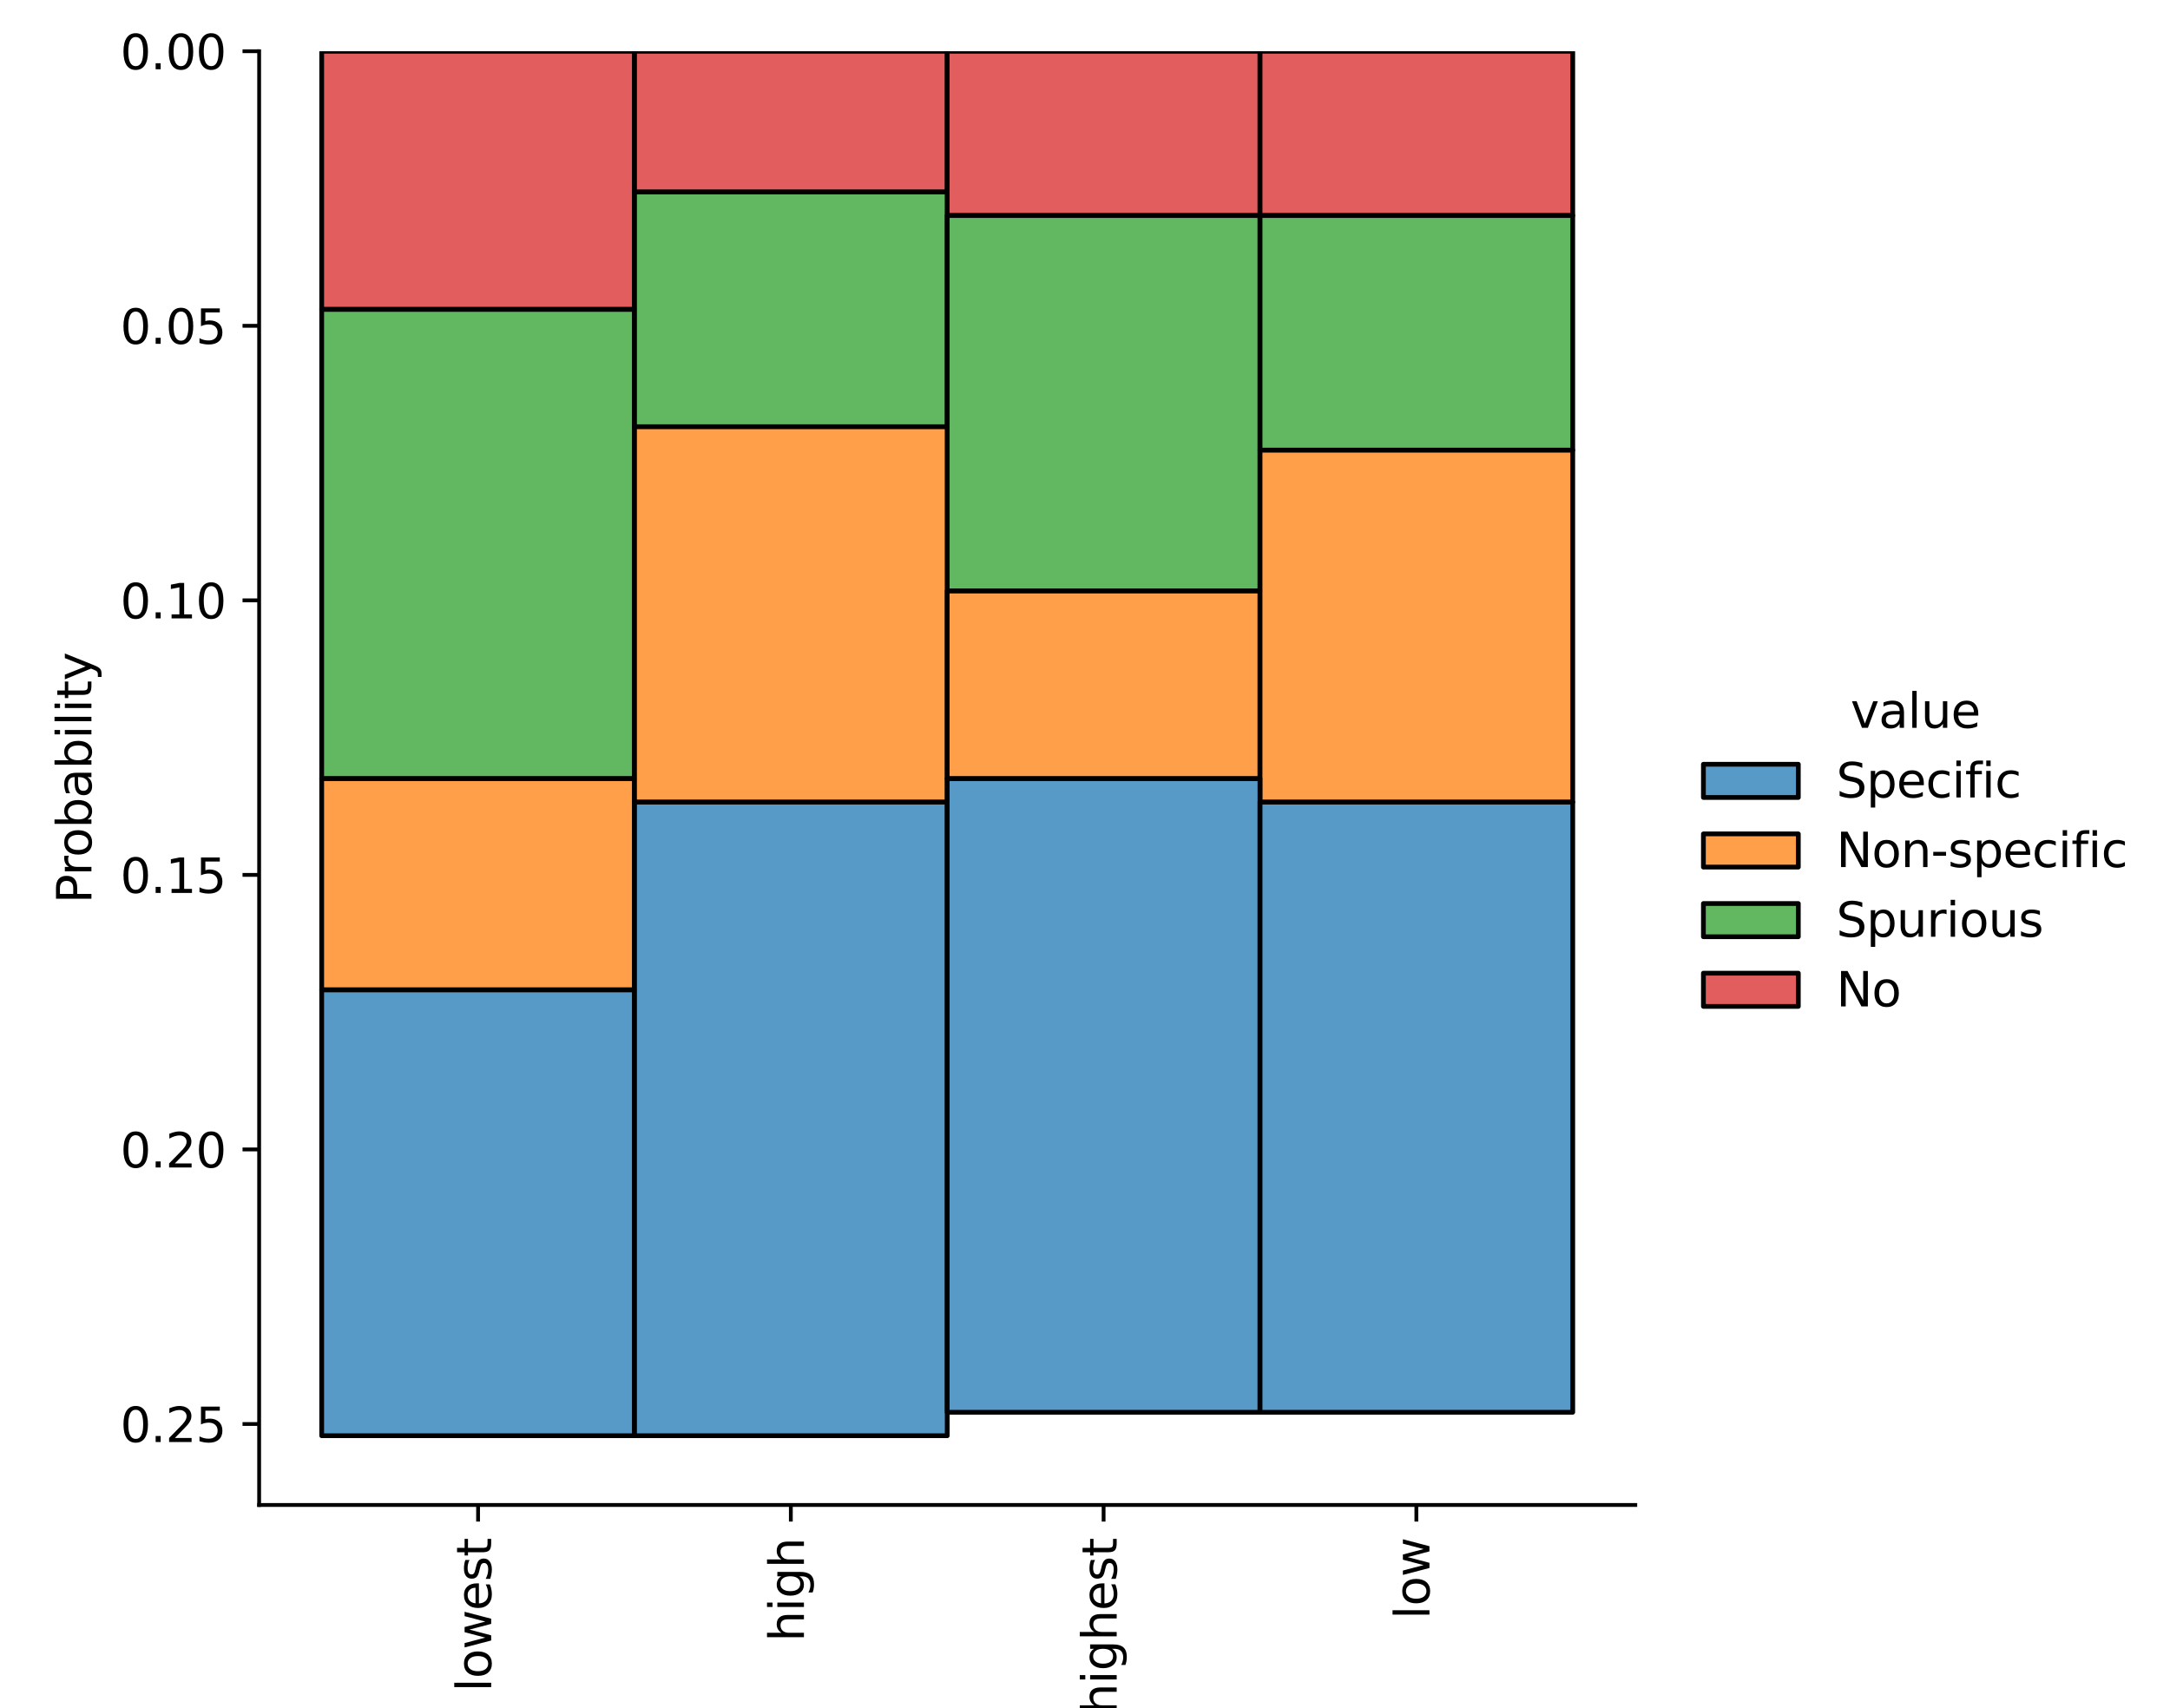 <?xml version="1.0" encoding="utf-8" standalone="no"?>
<!DOCTYPE svg PUBLIC "-//W3C//DTD SVG 1.1//EN"
  "http://www.w3.org/Graphics/SVG/1.1/DTD/svg11.dtd">
<svg xmlns:xlink="http://www.w3.org/1999/xlink" width="457.312pt" height="360pt" viewBox="0 0 457.312 360" xmlns="http://www.w3.org/2000/svg" version="1.1">
 <defs>
  <style type="text/css">*{stroke-linejoin: round; stroke-linecap: butt}</style>
 </defs>
 <g id="figure_1">
  <g id="patch_1">
   <path d="M 0 360 
L 457.312 360 
L 457.312 0 
L 0 0 
z
" style="fill: #ffffff"/>
  </g>
  <g id="axes_1">
   <g id="patch_2">
    <path d="M 54.612 317.2 
L 344.627 317.2 
L 344.627 10.8 
L 54.612 10.8 
z
" style="fill: #ffffff"/>
   </g>
   <g id="patch_3">
    <path d="M 67.795 10.8 
L 133.707 10.8 
L 133.707 65.205 
L 67.795 65.205 
z
" clip-path="url(#p69d160ead6)" style="fill: #d62728; fill-opacity: 0.75; stroke: #000000; stroke-linejoin: miter"/>
   </g>
   <g id="patch_4">
    <path d="M 133.707 10.8 
L 199.62 10.8 
L 199.62 40.476 
L 133.707 40.476 
z
" clip-path="url(#p69d160ead6)" style="fill: #d62728; fill-opacity: 0.75; stroke: #000000; stroke-linejoin: miter"/>
   </g>
   <g id="patch_5">
    <path d="M 199.62 10.8 
L 265.532 10.8 
L 265.532 45.421 
L 199.62 45.421 
z
" clip-path="url(#p69d160ead6)" style="fill: #d62728; fill-opacity: 0.75; stroke: #000000; stroke-linejoin: miter"/>
   </g>
   <g id="patch_6">
    <path d="M 265.532 10.8 
L 331.444 10.8 
L 331.444 45.421 
L 265.532 45.421 
z
" clip-path="url(#p69d160ead6)" style="fill: #d62728; fill-opacity: 0.75; stroke: #000000; stroke-linejoin: miter"/>
   </g>
   <g id="patch_7">
    <path d="M 67.795 65.205 
L 133.707 65.205 
L 133.707 164.124 
L 67.795 164.124 
z
" clip-path="url(#p69d160ead6)" style="fill: #2ca02c; fill-opacity: 0.75; stroke: #000000; stroke-linejoin: miter"/>
   </g>
   <g id="patch_8">
    <path d="M 133.707 40.476 
L 199.62 40.476 
L 199.62 89.935 
L 133.707 89.935 
z
" clip-path="url(#p69d160ead6)" style="fill: #2ca02c; fill-opacity: 0.75; stroke: #000000; stroke-linejoin: miter"/>
   </g>
   <g id="patch_9">
    <path d="M 199.62 45.421 
L 265.532 45.421 
L 265.532 124.556 
L 199.62 124.556 
z
" clip-path="url(#p69d160ead6)" style="fill: #2ca02c; fill-opacity: 0.75; stroke: #000000; stroke-linejoin: miter"/>
   </g>
   <g id="patch_10">
    <path d="M 265.532 45.421 
L 331.444 45.421 
L 331.444 94.881 
L 265.532 94.881 
z
" clip-path="url(#p69d160ead6)" style="fill: #2ca02c; fill-opacity: 0.75; stroke: #000000; stroke-linejoin: miter"/>
   </g>
   <g id="patch_11">
    <path d="M 67.795 164.124 
L 133.707 164.124 
L 133.707 208.637 
L 67.795 208.637 
z
" clip-path="url(#p69d160ead6)" style="fill: #ff7f0e; fill-opacity: 0.75; stroke: #000000; stroke-linejoin: miter"/>
   </g>
   <g id="patch_12">
    <path d="M 133.707 89.935 
L 199.62 89.935 
L 199.62 169.07 
L 133.707 169.07 
z
" clip-path="url(#p69d160ead6)" style="fill: #ff7f0e; fill-opacity: 0.75; stroke: #000000; stroke-linejoin: miter"/>
   </g>
   <g id="patch_13">
    <path d="M 199.62 124.556 
L 265.532 124.556 
L 265.532 164.124 
L 199.62 164.124 
z
" clip-path="url(#p69d160ead6)" style="fill: #ff7f0e; fill-opacity: 0.75; stroke: #000000; stroke-linejoin: miter"/>
   </g>
   <g id="patch_14">
    <path d="M 265.532 94.881 
L 331.444 94.881 
L 331.444 169.07 
L 265.532 169.07 
z
" clip-path="url(#p69d160ead6)" style="fill: #ff7f0e; fill-opacity: 0.75; stroke: #000000; stroke-linejoin: miter"/>
   </g>
   <g id="patch_15">
    <path d="M 67.795 208.637 
L 133.707 208.637 
L 133.707 302.61 
L 67.795 302.61 
z
" clip-path="url(#p69d160ead6)" style="fill: #1f77b4; fill-opacity: 0.75; stroke: #000000; stroke-linejoin: miter"/>
   </g>
   <g id="patch_16">
    <path d="M 133.707 169.07 
L 199.62 169.07 
L 199.62 302.61 
L 133.707 302.61 
z
" clip-path="url(#p69d160ead6)" style="fill: #1f77b4; fill-opacity: 0.75; stroke: #000000; stroke-linejoin: miter"/>
   </g>
   <g id="patch_17">
    <path d="M 199.62 164.124 
L 265.532 164.124 
L 265.532 297.664 
L 199.62 297.664 
z
" clip-path="url(#p69d160ead6)" style="fill: #1f77b4; fill-opacity: 0.75; stroke: #000000; stroke-linejoin: miter"/>
   </g>
   <g id="patch_18">
    <path d="M 265.532 169.07 
L 331.444 169.07 
L 331.444 297.664 
L 265.532 297.664 
z
" clip-path="url(#p69d160ead6)" style="fill: #1f77b4; fill-opacity: 0.75; stroke: #000000; stroke-linejoin: miter"/>
   </g>
   <g id="matplotlib.axis_1">
    <g id="xtick_1">
     <g id="line2d_1">
      <defs>
       <path id="meb5b6e518c" d="M 0 0 
L 0 3.5 
" style="stroke: #000000; stroke-width: 0.8"/>
      </defs>
      <g>
       <use xlink:href="#meb5b6e518c" x="100.751" y="317.2" style="stroke: #000000; stroke-width: 0.8"/>
      </g>
     </g>
     <g id="text_1">
      <!-- lowest -->
      <g transform="translate(103.511 356.558) rotate(-90) scale(0.1 -0.1)">
       <defs>
        <path id="DejaVuSans-6c" d="M 603 4863 
L 1178 4863 
L 1178 0 
L 603 0 
L 603 4863 
z
" transform="scale(0.016)"/>
        <path id="DejaVuSans-6f" d="M 1959 3097 
Q 1497 3097 1228 2736 
Q 959 2375 959 1747 
Q 959 1119 1226 758 
Q 1494 397 1959 397 
Q 2419 397 2687 759 
Q 2956 1122 2956 1747 
Q 2956 2369 2687 2733 
Q 2419 3097 1959 3097 
z
M 1959 3584 
Q 2709 3584 3137 3096 
Q 3566 2609 3566 1747 
Q 3566 888 3137 398 
Q 2709 -91 1959 -91 
Q 1206 -91 779 398 
Q 353 888 353 1747 
Q 353 2609 779 3096 
Q 1206 3584 1959 3584 
z
" transform="scale(0.016)"/>
        <path id="DejaVuSans-77" d="M 269 3500 
L 844 3500 
L 1563 769 
L 2278 3500 
L 2956 3500 
L 3675 769 
L 4391 3500 
L 4966 3500 
L 4050 0 
L 3372 0 
L 2619 2869 
L 1863 0 
L 1184 0 
L 269 3500 
z
" transform="scale(0.016)"/>
        <path id="DejaVuSans-65" d="M 3597 1894 
L 3597 1613 
L 953 1613 
Q 991 1019 1311 708 
Q 1631 397 2203 397 
Q 2534 397 2845 478 
Q 3156 559 3463 722 
L 3463 178 
Q 3153 47 2828 -22 
Q 2503 -91 2169 -91 
Q 1331 -91 842 396 
Q 353 884 353 1716 
Q 353 2575 817 3079 
Q 1281 3584 2069 3584 
Q 2775 3584 3186 3129 
Q 3597 2675 3597 1894 
z
M 3022 2063 
Q 3016 2534 2758 2815 
Q 2500 3097 2075 3097 
Q 1594 3097 1305 2825 
Q 1016 2553 972 2059 
L 3022 2063 
z
" transform="scale(0.016)"/>
        <path id="DejaVuSans-73" d="M 2834 3397 
L 2834 2853 
Q 2591 2978 2328 3040 
Q 2066 3103 1784 3103 
Q 1356 3103 1142 2972 
Q 928 2841 928 2578 
Q 928 2378 1081 2264 
Q 1234 2150 1697 2047 
L 1894 2003 
Q 2506 1872 2764 1633 
Q 3022 1394 3022 966 
Q 3022 478 2636 193 
Q 2250 -91 1575 -91 
Q 1294 -91 989 -36 
Q 684 19 347 128 
L 347 722 
Q 666 556 975 473 
Q 1284 391 1588 391 
Q 1994 391 2212 530 
Q 2431 669 2431 922 
Q 2431 1156 2273 1281 
Q 2116 1406 1581 1522 
L 1381 1569 
Q 847 1681 609 1914 
Q 372 2147 372 2553 
Q 372 3047 722 3315 
Q 1072 3584 1716 3584 
Q 2034 3584 2315 3537 
Q 2597 3491 2834 3397 
z
" transform="scale(0.016)"/>
        <path id="DejaVuSans-74" d="M 1172 4494 
L 1172 3500 
L 2356 3500 
L 2356 3053 
L 1172 3053 
L 1172 1153 
Q 1172 725 1289 603 
Q 1406 481 1766 481 
L 2356 481 
L 2356 0 
L 1766 0 
Q 1100 0 847 248 
Q 594 497 594 1153 
L 594 3053 
L 172 3053 
L 172 3500 
L 594 3500 
L 594 4494 
L 1172 4494 
z
" transform="scale(0.016)"/>
       </defs>
       <use xlink:href="#DejaVuSans-6c"/>
       <use xlink:href="#DejaVuSans-6f" transform="translate(27.783 0)"/>
       <use xlink:href="#DejaVuSans-77" transform="translate(88.965 0)"/>
       <use xlink:href="#DejaVuSans-65" transform="translate(170.752 0)"/>
       <use xlink:href="#DejaVuSans-73" transform="translate(232.275 0)"/>
       <use xlink:href="#DejaVuSans-74" transform="translate(284.375 0)"/>
      </g>
     </g>
    </g>
    <g id="xtick_2">
     <g id="line2d_2">
      <g>
       <use xlink:href="#meb5b6e518c" x="166.664" y="317.2" style="stroke: #000000; stroke-width: 0.8"/>
      </g>
     </g>
     <g id="text_2">
      <!-- high -->
      <g transform="translate(169.423 346.002) rotate(-90) scale(0.1 -0.1)">
       <defs>
        <path id="DejaVuSans-68" d="M 3513 2113 
L 3513 0 
L 2938 0 
L 2938 2094 
Q 2938 2591 2744 2837 
Q 2550 3084 2163 3084 
Q 1697 3084 1428 2787 
Q 1159 2491 1159 1978 
L 1159 0 
L 581 0 
L 581 4863 
L 1159 4863 
L 1159 2956 
Q 1366 3272 1645 3428 
Q 1925 3584 2291 3584 
Q 2894 3584 3203 3211 
Q 3513 2838 3513 2113 
z
" transform="scale(0.016)"/>
        <path id="DejaVuSans-69" d="M 603 3500 
L 1178 3500 
L 1178 0 
L 603 0 
L 603 3500 
z
M 603 4863 
L 1178 4863 
L 1178 4134 
L 603 4134 
L 603 4863 
z
" transform="scale(0.016)"/>
        <path id="DejaVuSans-67" d="M 2906 1791 
Q 2906 2416 2648 2759 
Q 2391 3103 1925 3103 
Q 1463 3103 1205 2759 
Q 947 2416 947 1791 
Q 947 1169 1205 825 
Q 1463 481 1925 481 
Q 2391 481 2648 825 
Q 2906 1169 2906 1791 
z
M 3481 434 
Q 3481 -459 3084 -895 
Q 2688 -1331 1869 -1331 
Q 1566 -1331 1297 -1286 
Q 1028 -1241 775 -1147 
L 775 -588 
Q 1028 -725 1275 -790 
Q 1522 -856 1778 -856 
Q 2344 -856 2625 -561 
Q 2906 -266 2906 331 
L 2906 616 
Q 2728 306 2450 153 
Q 2172 0 1784 0 
Q 1141 0 747 490 
Q 353 981 353 1791 
Q 353 2603 747 3093 
Q 1141 3584 1784 3584 
Q 2172 3584 2450 3431 
Q 2728 3278 2906 2969 
L 2906 3500 
L 3481 3500 
L 3481 434 
z
" transform="scale(0.016)"/>
       </defs>
       <use xlink:href="#DejaVuSans-68"/>
       <use xlink:href="#DejaVuSans-69" transform="translate(63.379 0)"/>
       <use xlink:href="#DejaVuSans-67" transform="translate(91.162 0)"/>
       <use xlink:href="#DejaVuSans-68" transform="translate(154.639 0)"/>
      </g>
     </g>
    </g>
    <g id="xtick_3">
     <g id="line2d_3">
      <g>
       <use xlink:href="#meb5b6e518c" x="232.576" y="317.2" style="stroke: #000000; stroke-width: 0.8"/>
      </g>
     </g>
     <g id="text_3">
      <!-- highest -->
      <g transform="translate(235.335 361.284) rotate(-90) scale(0.1 -0.1)">
       <use xlink:href="#DejaVuSans-68"/>
       <use xlink:href="#DejaVuSans-69" transform="translate(63.379 0)"/>
       <use xlink:href="#DejaVuSans-67" transform="translate(91.162 0)"/>
       <use xlink:href="#DejaVuSans-68" transform="translate(154.639 0)"/>
       <use xlink:href="#DejaVuSans-65" transform="translate(218.018 0)"/>
       <use xlink:href="#DejaVuSans-73" transform="translate(279.541 0)"/>
       <use xlink:href="#DejaVuSans-74" transform="translate(331.641 0)"/>
      </g>
     </g>
    </g>
    <g id="xtick_4">
     <g id="line2d_4">
      <g>
       <use xlink:href="#meb5b6e518c" x="298.488" y="317.2" style="stroke: #000000; stroke-width: 0.8"/>
      </g>
     </g>
     <g id="text_4">
      <!-- low -->
      <g transform="translate(301.248 341.275) rotate(-90) scale(0.1 -0.1)">
       <use xlink:href="#DejaVuSans-6c"/>
       <use xlink:href="#DejaVuSans-6f" transform="translate(27.783 0)"/>
       <use xlink:href="#DejaVuSans-77" transform="translate(88.965 0)"/>
      </g>
     </g>
    </g>
    <g id="text_5">
     <!-- variable -->
     <g transform="translate(179.448 372.883) scale(0.1 -0.1)">
      <defs>
       <path id="DejaVuSans-76" d="M 191 3500 
L 800 3500 
L 1894 563 
L 2988 3500 
L 3597 3500 
L 2284 0 
L 1503 0 
L 191 3500 
z
" transform="scale(0.016)"/>
       <path id="DejaVuSans-61" d="M 2194 1759 
Q 1497 1759 1228 1600 
Q 959 1441 959 1056 
Q 959 750 1161 570 
Q 1363 391 1709 391 
Q 2188 391 2477 730 
Q 2766 1069 2766 1631 
L 2766 1759 
L 2194 1759 
z
M 3341 1997 
L 3341 0 
L 2766 0 
L 2766 531 
Q 2569 213 2275 61 
Q 1981 -91 1556 -91 
Q 1019 -91 701 211 
Q 384 513 384 1019 
Q 384 1609 779 1909 
Q 1175 2209 1959 2209 
L 2766 2209 
L 2766 2266 
Q 2766 2663 2505 2880 
Q 2244 3097 1772 3097 
Q 1472 3097 1187 3025 
Q 903 2953 641 2809 
L 641 3341 
Q 956 3463 1253 3523 
Q 1550 3584 1831 3584 
Q 2591 3584 2966 3190 
Q 3341 2797 3341 1997 
z
" transform="scale(0.016)"/>
       <path id="DejaVuSans-72" d="M 2631 2963 
Q 2534 3019 2420 3045 
Q 2306 3072 2169 3072 
Q 1681 3072 1420 2755 
Q 1159 2438 1159 1844 
L 1159 0 
L 581 0 
L 581 3500 
L 1159 3500 
L 1159 2956 
Q 1341 3275 1631 3429 
Q 1922 3584 2338 3584 
Q 2397 3584 2469 3576 
Q 2541 3569 2628 3553 
L 2631 2963 
z
" transform="scale(0.016)"/>
       <path id="DejaVuSans-62" d="M 3116 1747 
Q 3116 2381 2855 2742 
Q 2594 3103 2138 3103 
Q 1681 3103 1420 2742 
Q 1159 2381 1159 1747 
Q 1159 1113 1420 752 
Q 1681 391 2138 391 
Q 2594 391 2855 752 
Q 3116 1113 3116 1747 
z
M 1159 2969 
Q 1341 3281 1617 3432 
Q 1894 3584 2278 3584 
Q 2916 3584 3314 3078 
Q 3713 2572 3713 1747 
Q 3713 922 3314 415 
Q 2916 -91 2278 -91 
Q 1894 -91 1617 61 
Q 1341 213 1159 525 
L 1159 0 
L 581 0 
L 581 4863 
L 1159 4863 
L 1159 2969 
z
" transform="scale(0.016)"/>
      </defs>
      <use xlink:href="#DejaVuSans-76"/>
      <use xlink:href="#DejaVuSans-61" transform="translate(59.18 0)"/>
      <use xlink:href="#DejaVuSans-72" transform="translate(120.459 0)"/>
      <use xlink:href="#DejaVuSans-69" transform="translate(161.572 0)"/>
      <use xlink:href="#DejaVuSans-61" transform="translate(189.355 0)"/>
      <use xlink:href="#DejaVuSans-62" transform="translate(250.635 0)"/>
      <use xlink:href="#DejaVuSans-6c" transform="translate(314.111 0)"/>
      <use xlink:href="#DejaVuSans-65" transform="translate(341.895 0)"/>
     </g>
    </g>
   </g>
   <g id="matplotlib.axis_2">
    <g id="ytick_1">
     <g id="line2d_5">
      <defs>
       <path id="m8c10471322" d="M 0 0 
L -3.5 0 
" style="stroke: #000000; stroke-width: 0.8"/>
      </defs>
      <g>
       <use xlink:href="#m8c10471322" x="54.612" y="10.8" style="stroke: #000000; stroke-width: 0.8"/>
      </g>
     </g>
     <g id="text_6">
      <!-- 0.00 -->
      <g transform="translate(25.347 14.599) scale(0.1 -0.1)">
       <defs>
        <path id="DejaVuSans-30" d="M 2034 4250 
Q 1547 4250 1301 3770 
Q 1056 3291 1056 2328 
Q 1056 1369 1301 889 
Q 1547 409 2034 409 
Q 2525 409 2770 889 
Q 3016 1369 3016 2328 
Q 3016 3291 2770 3770 
Q 2525 4250 2034 4250 
z
M 2034 4750 
Q 2819 4750 3233 4129 
Q 3647 3509 3647 2328 
Q 3647 1150 3233 529 
Q 2819 -91 2034 -91 
Q 1250 -91 836 529 
Q 422 1150 422 2328 
Q 422 3509 836 4129 
Q 1250 4750 2034 4750 
z
" transform="scale(0.016)"/>
        <path id="DejaVuSans-2e" d="M 684 794 
L 1344 794 
L 1344 0 
L 684 0 
L 684 794 
z
" transform="scale(0.016)"/>
       </defs>
       <use xlink:href="#DejaVuSans-30"/>
       <use xlink:href="#DejaVuSans-2e" transform="translate(63.623 0)"/>
       <use xlink:href="#DejaVuSans-30" transform="translate(95.41 0)"/>
       <use xlink:href="#DejaVuSans-30" transform="translate(159.033 0)"/>
      </g>
     </g>
    </g>
    <g id="ytick_2">
     <g id="line2d_6">
      <g>
       <use xlink:href="#m8c10471322" x="54.612" y="68.667" style="stroke: #000000; stroke-width: 0.8"/>
      </g>
     </g>
     <g id="text_7">
      <!-- 0.05 -->
      <g transform="translate(25.347 72.467) scale(0.1 -0.1)">
       <defs>
        <path id="DejaVuSans-35" d="M 691 4666 
L 3169 4666 
L 3169 4134 
L 1269 4134 
L 1269 2991 
Q 1406 3038 1543 3061 
Q 1681 3084 1819 3084 
Q 2600 3084 3056 2656 
Q 3513 2228 3513 1497 
Q 3513 744 3044 326 
Q 2575 -91 1722 -91 
Q 1428 -91 1123 -41 
Q 819 9 494 109 
L 494 744 
Q 775 591 1075 516 
Q 1375 441 1709 441 
Q 2250 441 2565 725 
Q 2881 1009 2881 1497 
Q 2881 1984 2565 2268 
Q 2250 2553 1709 2553 
Q 1456 2553 1204 2497 
Q 953 2441 691 2322 
L 691 4666 
z
" transform="scale(0.016)"/>
       </defs>
       <use xlink:href="#DejaVuSans-30"/>
       <use xlink:href="#DejaVuSans-2e" transform="translate(63.623 0)"/>
       <use xlink:href="#DejaVuSans-30" transform="translate(95.41 0)"/>
       <use xlink:href="#DejaVuSans-35" transform="translate(159.033 0)"/>
      </g>
     </g>
    </g>
    <g id="ytick_3">
     <g id="line2d_7">
      <g>
       <use xlink:href="#m8c10471322" x="54.612" y="126.535" style="stroke: #000000; stroke-width: 0.8"/>
      </g>
     </g>
     <g id="text_8">
      <!-- 0.10 -->
      <g transform="translate(25.347 130.334) scale(0.1 -0.1)">
       <defs>
        <path id="DejaVuSans-31" d="M 794 531 
L 1825 531 
L 1825 4091 
L 703 3866 
L 703 4441 
L 1819 4666 
L 2450 4666 
L 2450 531 
L 3481 531 
L 3481 0 
L 794 0 
L 794 531 
z
" transform="scale(0.016)"/>
       </defs>
       <use xlink:href="#DejaVuSans-30"/>
       <use xlink:href="#DejaVuSans-2e" transform="translate(63.623 0)"/>
       <use xlink:href="#DejaVuSans-31" transform="translate(95.41 0)"/>
       <use xlink:href="#DejaVuSans-30" transform="translate(159.033 0)"/>
      </g>
     </g>
    </g>
    <g id="ytick_4">
     <g id="line2d_8">
      <g>
       <use xlink:href="#m8c10471322" x="54.612" y="184.402" style="stroke: #000000; stroke-width: 0.8"/>
      </g>
     </g>
     <g id="text_9">
      <!-- 0.15 -->
      <g transform="translate(25.347 188.201) scale(0.1 -0.1)">
       <use xlink:href="#DejaVuSans-30"/>
       <use xlink:href="#DejaVuSans-2e" transform="translate(63.623 0)"/>
       <use xlink:href="#DejaVuSans-31" transform="translate(95.41 0)"/>
       <use xlink:href="#DejaVuSans-35" transform="translate(159.033 0)"/>
      </g>
     </g>
    </g>
    <g id="ytick_5">
     <g id="line2d_9">
      <g>
       <use xlink:href="#m8c10471322" x="54.612" y="242.269" style="stroke: #000000; stroke-width: 0.8"/>
      </g>
     </g>
     <g id="text_10">
      <!-- 0.20 -->
      <g transform="translate(25.347 246.068) scale(0.1 -0.1)">
       <defs>
        <path id="DejaVuSans-32" d="M 1228 531 
L 3431 531 
L 3431 0 
L 469 0 
L 469 531 
Q 828 903 1448 1529 
Q 2069 2156 2228 2338 
Q 2531 2678 2651 2914 
Q 2772 3150 2772 3378 
Q 2772 3750 2511 3984 
Q 2250 4219 1831 4219 
Q 1534 4219 1204 4116 
Q 875 4013 500 3803 
L 500 4441 
Q 881 4594 1212 4672 
Q 1544 4750 1819 4750 
Q 2544 4750 2975 4387 
Q 3406 4025 3406 3419 
Q 3406 3131 3298 2873 
Q 3191 2616 2906 2266 
Q 2828 2175 2409 1742 
Q 1991 1309 1228 531 
z
" transform="scale(0.016)"/>
       </defs>
       <use xlink:href="#DejaVuSans-30"/>
       <use xlink:href="#DejaVuSans-2e" transform="translate(63.623 0)"/>
       <use xlink:href="#DejaVuSans-32" transform="translate(95.41 0)"/>
       <use xlink:href="#DejaVuSans-30" transform="translate(159.033 0)"/>
      </g>
     </g>
    </g>
    <g id="ytick_6">
     <g id="line2d_10">
      <g>
       <use xlink:href="#m8c10471322" x="54.612" y="300.137" style="stroke: #000000; stroke-width: 0.8"/>
      </g>
     </g>
     <g id="text_11">
      <!-- 0.25 -->
      <g transform="translate(25.347 303.936) scale(0.1 -0.1)">
       <use xlink:href="#DejaVuSans-30"/>
       <use xlink:href="#DejaVuSans-2e" transform="translate(63.623 0)"/>
       <use xlink:href="#DejaVuSans-32" transform="translate(95.41 0)"/>
       <use xlink:href="#DejaVuSans-35" transform="translate(159.033 0)"/>
      </g>
     </g>
    </g>
    <g id="text_12">
     <!-- Probability -->
     <g transform="translate(19.267 190.429) rotate(-90) scale(0.1 -0.1)">
      <defs>
       <path id="DejaVuSans-50" d="M 1259 4147 
L 1259 2394 
L 2053 2394 
Q 2494 2394 2734 2622 
Q 2975 2850 2975 3272 
Q 2975 3691 2734 3919 
Q 2494 4147 2053 4147 
L 1259 4147 
z
M 628 4666 
L 2053 4666 
Q 2838 4666 3239 4311 
Q 3641 3956 3641 3272 
Q 3641 2581 3239 2228 
Q 2838 1875 2053 1875 
L 1259 1875 
L 1259 0 
L 628 0 
L 628 4666 
z
" transform="scale(0.016)"/>
       <path id="DejaVuSans-79" d="M 2059 -325 
Q 1816 -950 1584 -1140 
Q 1353 -1331 966 -1331 
L 506 -1331 
L 506 -850 
L 844 -850 
Q 1081 -850 1212 -737 
Q 1344 -625 1503 -206 
L 1606 56 
L 191 3500 
L 800 3500 
L 1894 763 
L 2988 3500 
L 3597 3500 
L 2059 -325 
z
" transform="scale(0.016)"/>
      </defs>
      <use xlink:href="#DejaVuSans-50"/>
      <use xlink:href="#DejaVuSans-72" transform="translate(58.553 0)"/>
      <use xlink:href="#DejaVuSans-6f" transform="translate(97.416 0)"/>
      <use xlink:href="#DejaVuSans-62" transform="translate(158.598 0)"/>
      <use xlink:href="#DejaVuSans-61" transform="translate(222.074 0)"/>
      <use xlink:href="#DejaVuSans-62" transform="translate(283.354 0)"/>
      <use xlink:href="#DejaVuSans-69" transform="translate(346.83 0)"/>
      <use xlink:href="#DejaVuSans-6c" transform="translate(374.613 0)"/>
      <use xlink:href="#DejaVuSans-69" transform="translate(402.396 0)"/>
      <use xlink:href="#DejaVuSans-74" transform="translate(430.18 0)"/>
      <use xlink:href="#DejaVuSans-79" transform="translate(469.389 0)"/>
     </g>
    </g>
   </g>
   <g id="patch_19">
    <path d="M 54.612 317.2 
L 54.612 10.8 
" style="fill: none; stroke: #000000; stroke-width: 0.8; stroke-linejoin: miter; stroke-linecap: square"/>
   </g>
   <g id="patch_20">
    <path d="M 54.612 317.2 
L 344.627 317.2 
" style="fill: none; stroke: #000000; stroke-width: 0.8; stroke-linejoin: miter; stroke-linecap: square"/>
   </g>
  </g>
  <g id="legend_1">
   <g id="text_13">
    <!-- value -->
    <g transform="translate(389.99 153.403) scale(0.1 -0.1)">
     <defs>
      <path id="DejaVuSans-75" d="M 544 1381 
L 544 3500 
L 1119 3500 
L 1119 1403 
Q 1119 906 1312 657 
Q 1506 409 1894 409 
Q 2359 409 2629 706 
Q 2900 1003 2900 1516 
L 2900 3500 
L 3475 3500 
L 3475 0 
L 2900 0 
L 2900 538 
Q 2691 219 2414 64 
Q 2138 -91 1772 -91 
Q 1169 -91 856 284 
Q 544 659 544 1381 
z
M 1991 3584 
L 1991 3584 
z
" transform="scale(0.016)"/>
     </defs>
     <use xlink:href="#DejaVuSans-76"/>
     <use xlink:href="#DejaVuSans-61" transform="translate(59.18 0)"/>
     <use xlink:href="#DejaVuSans-6c" transform="translate(120.459 0)"/>
     <use xlink:href="#DejaVuSans-75" transform="translate(148.242 0)"/>
     <use xlink:href="#DejaVuSans-65" transform="translate(211.621 0)"/>
    </g>
   </g>
   <g id="patch_21">
    <path d="M 358.983 168.081 
L 378.983 168.081 
L 378.983 161.081 
L 358.983 161.081 
z
" style="fill: #1f77b4; fill-opacity: 0.75; stroke: #000000; stroke-linejoin: miter"/>
   </g>
   <g id="text_14">
    <!-- Specific -->
    <g transform="translate(386.983 168.081) scale(0.1 -0.1)">
     <defs>
      <path id="DejaVuSans-53" d="M 3425 4513 
L 3425 3897 
Q 3066 4069 2747 4153 
Q 2428 4238 2131 4238 
Q 1616 4238 1336 4038 
Q 1056 3838 1056 3469 
Q 1056 3159 1242 3001 
Q 1428 2844 1947 2747 
L 2328 2669 
Q 3034 2534 3370 2195 
Q 3706 1856 3706 1288 
Q 3706 609 3251 259 
Q 2797 -91 1919 -91 
Q 1588 -91 1214 -16 
Q 841 59 441 206 
L 441 856 
Q 825 641 1194 531 
Q 1563 422 1919 422 
Q 2459 422 2753 634 
Q 3047 847 3047 1241 
Q 3047 1584 2836 1778 
Q 2625 1972 2144 2069 
L 1759 2144 
Q 1053 2284 737 2584 
Q 422 2884 422 3419 
Q 422 4038 858 4394 
Q 1294 4750 2059 4750 
Q 2388 4750 2728 4690 
Q 3069 4631 3425 4513 
z
" transform="scale(0.016)"/>
      <path id="DejaVuSans-70" d="M 1159 525 
L 1159 -1331 
L 581 -1331 
L 581 3500 
L 1159 3500 
L 1159 2969 
Q 1341 3281 1617 3432 
Q 1894 3584 2278 3584 
Q 2916 3584 3314 3078 
Q 3713 2572 3713 1747 
Q 3713 922 3314 415 
Q 2916 -91 2278 -91 
Q 1894 -91 1617 61 
Q 1341 213 1159 525 
z
M 3116 1747 
Q 3116 2381 2855 2742 
Q 2594 3103 2138 3103 
Q 1681 3103 1420 2742 
Q 1159 2381 1159 1747 
Q 1159 1113 1420 752 
Q 1681 391 2138 391 
Q 2594 391 2855 752 
Q 3116 1113 3116 1747 
z
" transform="scale(0.016)"/>
      <path id="DejaVuSans-63" d="M 3122 3366 
L 3122 2828 
Q 2878 2963 2633 3030 
Q 2388 3097 2138 3097 
Q 1578 3097 1268 2742 
Q 959 2388 959 1747 
Q 959 1106 1268 751 
Q 1578 397 2138 397 
Q 2388 397 2633 464 
Q 2878 531 3122 666 
L 3122 134 
Q 2881 22 2623 -34 
Q 2366 -91 2075 -91 
Q 1284 -91 818 406 
Q 353 903 353 1747 
Q 353 2603 823 3093 
Q 1294 3584 2113 3584 
Q 2378 3584 2631 3529 
Q 2884 3475 3122 3366 
z
" transform="scale(0.016)"/>
      <path id="DejaVuSans-66" d="M 2375 4863 
L 2375 4384 
L 1825 4384 
Q 1516 4384 1395 4259 
Q 1275 4134 1275 3809 
L 1275 3500 
L 2222 3500 
L 2222 3053 
L 1275 3053 
L 1275 0 
L 697 0 
L 697 3053 
L 147 3053 
L 147 3500 
L 697 3500 
L 697 3744 
Q 697 4328 969 4595 
Q 1241 4863 1831 4863 
L 2375 4863 
z
" transform="scale(0.016)"/>
     </defs>
     <use xlink:href="#DejaVuSans-53"/>
     <use xlink:href="#DejaVuSans-70" transform="translate(63.477 0)"/>
     <use xlink:href="#DejaVuSans-65" transform="translate(126.953 0)"/>
     <use xlink:href="#DejaVuSans-63" transform="translate(188.477 0)"/>
     <use xlink:href="#DejaVuSans-69" transform="translate(243.457 0)"/>
     <use xlink:href="#DejaVuSans-66" transform="translate(271.24 0)"/>
     <use xlink:href="#DejaVuSans-69" transform="translate(306.445 0)"/>
     <use xlink:href="#DejaVuSans-63" transform="translate(334.229 0)"/>
    </g>
   </g>
   <g id="patch_22">
    <path d="M 358.983 182.759 
L 378.983 182.759 
L 378.983 175.759 
L 358.983 175.759 
z
" style="fill: #ff7f0e; fill-opacity: 0.75; stroke: #000000; stroke-linejoin: miter"/>
   </g>
   <g id="text_15">
    <!-- Non-specific -->
    <g transform="translate(386.983 182.759) scale(0.1 -0.1)">
     <defs>
      <path id="DejaVuSans-4e" d="M 628 4666 
L 1478 4666 
L 3547 763 
L 3547 4666 
L 4159 4666 
L 4159 0 
L 3309 0 
L 1241 3903 
L 1241 0 
L 628 0 
L 628 4666 
z
" transform="scale(0.016)"/>
      <path id="DejaVuSans-6e" d="M 3513 2113 
L 3513 0 
L 2938 0 
L 2938 2094 
Q 2938 2591 2744 2837 
Q 2550 3084 2163 3084 
Q 1697 3084 1428 2787 
Q 1159 2491 1159 1978 
L 1159 0 
L 581 0 
L 581 3500 
L 1159 3500 
L 1159 2956 
Q 1366 3272 1645 3428 
Q 1925 3584 2291 3584 
Q 2894 3584 3203 3211 
Q 3513 2838 3513 2113 
z
" transform="scale(0.016)"/>
      <path id="DejaVuSans-2d" d="M 313 2009 
L 1997 2009 
L 1997 1497 
L 313 1497 
L 313 2009 
z
" transform="scale(0.016)"/>
     </defs>
     <use xlink:href="#DejaVuSans-4e"/>
     <use xlink:href="#DejaVuSans-6f" transform="translate(74.805 0)"/>
     <use xlink:href="#DejaVuSans-6e" transform="translate(135.986 0)"/>
     <use xlink:href="#DejaVuSans-2d" transform="translate(199.365 0)"/>
     <use xlink:href="#DejaVuSans-73" transform="translate(235.449 0)"/>
     <use xlink:href="#DejaVuSans-70" transform="translate(287.549 0)"/>
     <use xlink:href="#DejaVuSans-65" transform="translate(351.025 0)"/>
     <use xlink:href="#DejaVuSans-63" transform="translate(412.549 0)"/>
     <use xlink:href="#DejaVuSans-69" transform="translate(467.529 0)"/>
     <use xlink:href="#DejaVuSans-66" transform="translate(495.312 0)"/>
     <use xlink:href="#DejaVuSans-69" transform="translate(530.518 0)"/>
     <use xlink:href="#DejaVuSans-63" transform="translate(558.301 0)"/>
    </g>
   </g>
   <g id="patch_23">
    <path d="M 358.983 197.438 
L 378.983 197.438 
L 378.983 190.438 
L 358.983 190.438 
z
" style="fill: #2ca02c; fill-opacity: 0.75; stroke: #000000; stroke-linejoin: miter"/>
   </g>
   <g id="text_16">
    <!-- Spurious -->
    <g transform="translate(386.983 197.438) scale(0.1 -0.1)">
     <use xlink:href="#DejaVuSans-53"/>
     <use xlink:href="#DejaVuSans-70" transform="translate(63.477 0)"/>
     <use xlink:href="#DejaVuSans-75" transform="translate(126.953 0)"/>
     <use xlink:href="#DejaVuSans-72" transform="translate(190.332 0)"/>
     <use xlink:href="#DejaVuSans-69" transform="translate(231.445 0)"/>
     <use xlink:href="#DejaVuSans-6f" transform="translate(259.229 0)"/>
     <use xlink:href="#DejaVuSans-75" transform="translate(320.41 0)"/>
     <use xlink:href="#DejaVuSans-73" transform="translate(383.789 0)"/>
    </g>
   </g>
   <g id="patch_24">
    <path d="M 358.983 212.116 
L 378.983 212.116 
L 378.983 205.116 
L 358.983 205.116 
z
" style="fill: #d62728; fill-opacity: 0.75; stroke: #000000; stroke-linejoin: miter"/>
   </g>
   <g id="text_17">
    <!-- No -->
    <g transform="translate(386.983 212.116) scale(0.1 -0.1)">
     <use xlink:href="#DejaVuSans-4e"/>
     <use xlink:href="#DejaVuSans-6f" transform="translate(74.805 0)"/>
    </g>
   </g>
  </g>
 </g>
 <defs>
  <clipPath id="p69d160ead6">
   <rect x="54.612" y="10.8" width="290.014" height="306.4"/>
  </clipPath>
 </defs>
</svg>
